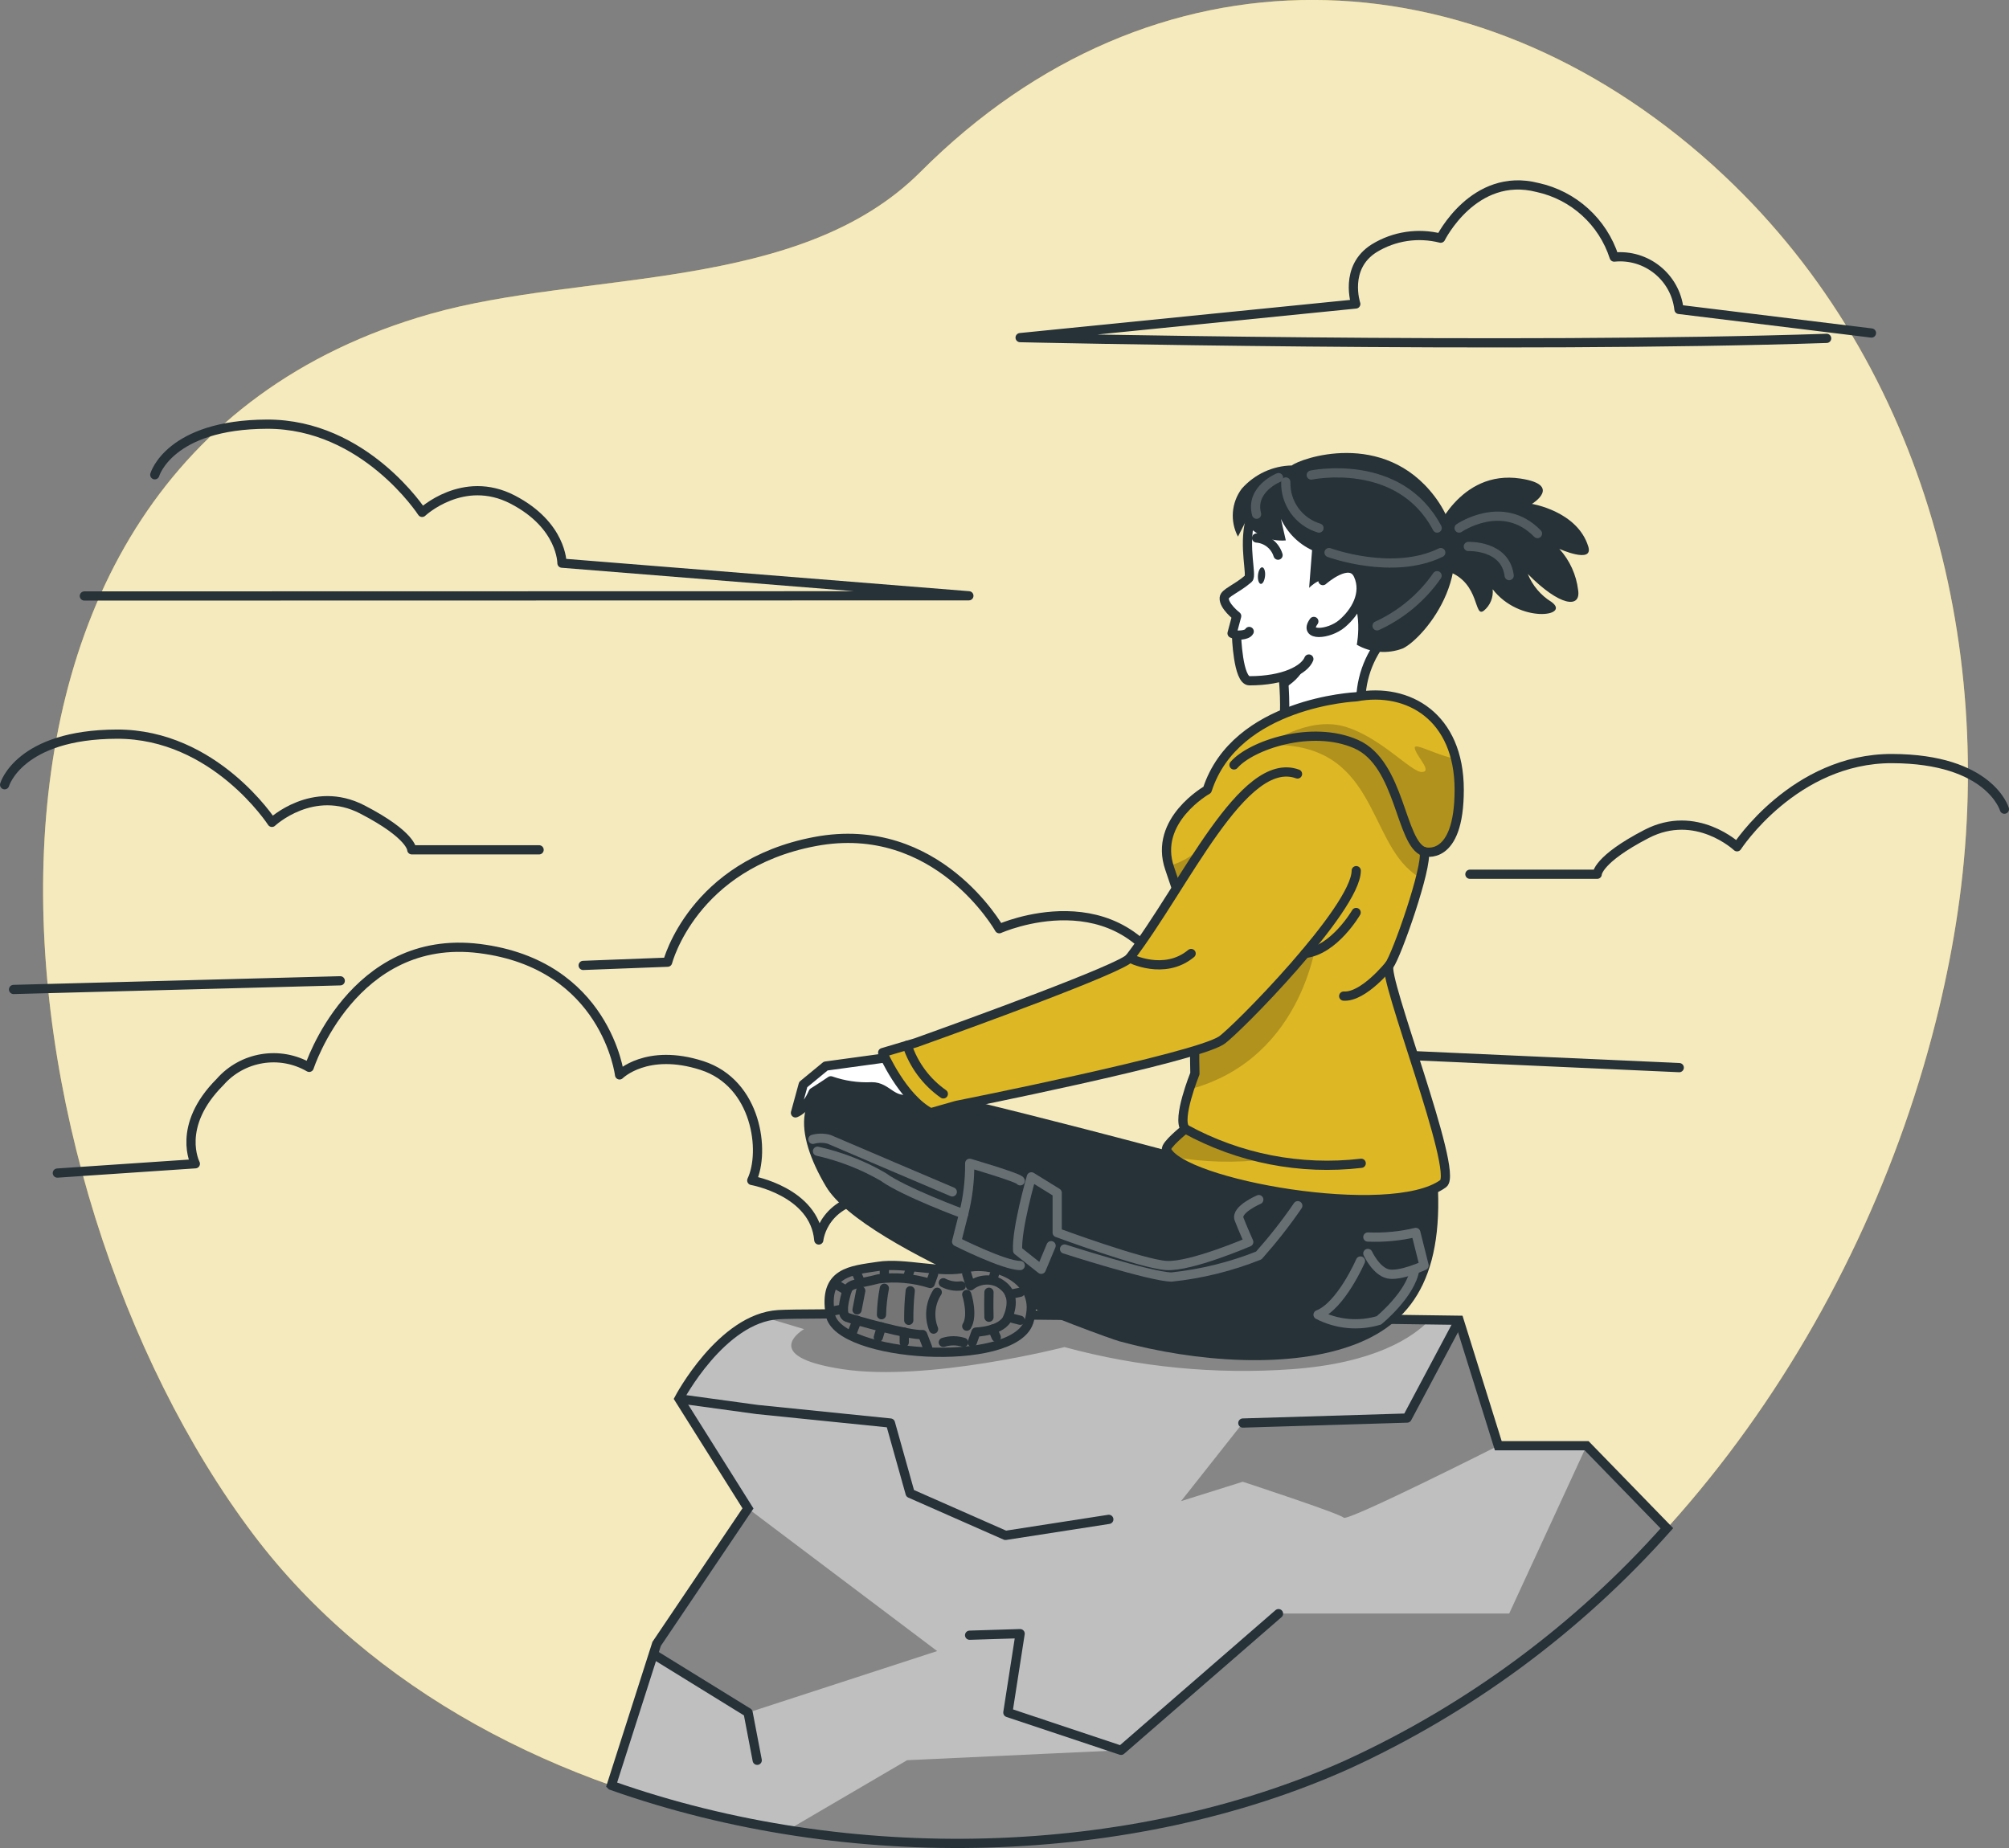 <?xml version="1.0" encoding="UTF-8"?>
<svg id="Layer_1" data-name="Layer 1" xmlns="http://www.w3.org/2000/svg" xmlns:xlink="http://www.w3.org/1999/xlink" viewBox="0 0 217.93 200.5">
  <rect x="0" y="0" width="217.93" height="200.5" fill="#808080" stroke="none"/>
  <defs>
    <style>
      .cls-1 {
        fill: #757575;
      }

      .cls-1, .cls-2, .cls-3, .cls-4, .cls-5 {
        stroke-linecap: round;
        stroke-linejoin: round;
      }

      .cls-1, .cls-3, .cls-6, .cls-4, .cls-5 {
        stroke: #263238;
      }

      .cls-7 {
        fill: #bfbfbf;
      }

      .cls-8 {
        clip-path: url(#clippath-2);
      }

      .cls-2 {
        stroke: #fff;
      }

      .cls-2, .cls-6, .cls-9, .cls-4 {
        fill: none;
      }

      .cls-10 {
        clip-path: url(#clippath-1);
      }

      .cls-11, .cls-12 {
        opacity: .3;
      }

      .cls-11, .cls-13, .cls-14 {
        isolation: isolate;
      }

      .cls-15, .cls-5 {
        fill: #ddb724;
      }

      .cls-3, .cls-14 {
        fill: #fff;
      }

      .cls-13, .cls-16 {
        opacity: .2;
      }

      .cls-6 {
        stroke-miterlimit: 10;
      }

      .cls-17 {
        clip-path: url(#clippath);
      }

      .cls-14 {
        opacity: .7;
      }

      .cls-18 {
        clip-path: url(#clippath-3);
      }

      .cls-19 {
        fill: #263238;
      }
    </style>
    <clipPath id="clippath">
      <path class="cls-9" d="M66.33,193.71c25.87,9.15,56.42,8.24,79.81-2.26,13.21-6.05,25.02-14.78,34.68-25.64l-8.71-8.96h-9.58l-4.25-13.61s-67.66-.98-73.84-.61c-6.18,.37-10.78,9.12-10.78,9.12l7.48,11.9-9.91,14.7-4.91,15.35Z"/>
    </clipPath>
    <clipPath id="clippath-1">
      <path class="cls-9" d="M147.11,75.6s-13.07,.58-16.15,10.09c0,0-5.88,3.31-4.08,8.52s3.4,10.88,3.4,10.88c-.55,3.77-.77,7.58-.66,11.39,0,0-2,4.94-1.04,6,0,0-2.23,1.77-2.04,2.26,1.49,3.72,24.36,7.82,30.02,3.67,1.73-1.27-6.69-22.59-5.87-23.67s4.2-10.73,3.8-12.34c0,0,3.8,1.18,3.8-6.72s-5.5-11.14-11.18-10.08Z"/>
    </clipPath>
    <clipPath id="clippath-2">
      <path class="cls-9" d="M147.11,75.6s-13.07,.58-16.15,10.09c0,0-5.88,3.31-4.08,8.52s3.4,10.88,3.4,10.88c-.55,3.77-.77,7.58-.66,11.39,0,0-2,4.94-1.04,6,0,0-2.23,1.77-2.04,2.26,1.49,3.72,24.36,7.82,30.02,3.67,1.73-1.27-6.69-22.59-5.87-23.67s4.2-10.73,3.8-12.34c0,0,3.8,1.18,3.8-6.72s-5.5-11.14-11.18-10.08Z"/>
    </clipPath>
    <clipPath id="clippath-3">
      <path class="cls-9" d="M147.11,75.6s-13.07,.58-16.15,10.09c0,0-5.88,3.31-4.08,8.52s3.4,10.88,3.4,10.88c-.55,3.77-.77,7.58-.66,11.39,0,0-2,4.94-1.04,6,0,0-2.23,1.77-2.04,2.26,1.49,3.72,24.36,7.82,30.02,3.67,1.73-1.27-6.69-22.59-5.87-23.67s4.2-10.73,3.8-12.34c0,0,3.8,1.18,3.8-6.72s-5.5-11.14-11.18-10.08Z"/>
    </clipPath>
  </defs>
  <g id="Component_3_1" data-name="Component 3 1">
    <g id="_4" data-name=" 4">
      <g id="Background_Simple" data-name="Background Simple">
        <g id="Group_244" data-name="Group 244">
          <path id="Path_405" data-name="Path 405" class="cls-15" d="M186.07,18.17c-.1-.09-.19-.17-.28-.26-26.08-23.48-60.71-24.54-85.94,.74-13.15,13.17-36.5,10.65-53.21,15.42C-10.97,50.5-1.01,128.65,27.45,166.43c25.68,34.09,81.31,41.8,118.69,25.02,32.85-14.74,55.97-47.67,64.21-82.1,.82-3.45,1.51-6.94,2.02-10.45,4.33-29.31-3.99-60.44-26.3-80.73Z"/>
          <path id="Path_406" data-name="Path 406" class="cls-14" d="M186.07,18.17c-.1-.09-.19-.17-.28-.26-26.08-23.48-60.71-24.54-85.94,.74-13.15,13.17-36.5,10.65-53.21,15.42C-10.97,50.5-1.01,128.65,27.45,166.43c25.68,34.09,81.31,41.8,118.69,25.02,32.85-14.74,55.97-47.67,64.21-82.1,.82-3.45,1.51-6.94,2.02-10.45,4.33-29.31-3.99-60.44-26.3-80.73Z"/>
        </g>
      </g>
      <g id="Clouds">
        <g id="Group_245" data-name="Group 245">
          <path id="Path_407" data-name="Path 407" class="cls-4" d="M16.79,51.51s1.57-5.46,12.18-5.49c10.6-.03,16.82,9.57,16.82,9.57,0,0,4.44-4.18,9.82-1.39s5.35,6.9,5.35,6.9l44.14,3.54-95.95,.02"/>
          <path id="Path_408" data-name="Path 408" class="cls-4" d="M217.43,87.79s-1.57-5.46-12.18-5.49c-10.6-.03-16.82,9.57-16.82,9.57,0,0-4.44-4.18-9.82-1.39s-5.35,4.37-5.35,4.37h-13.81"/>
          <path id="Path_409" data-name="Path 409" class="cls-4" d="M.5,85.14s1.57-5.46,12.18-5.49,16.82,9.57,16.82,9.57c0,0,4.44-4.18,9.82-1.39s5.35,4.37,5.35,4.37h13.81"/>
          <path id="Path_410" data-name="Path 410" class="cls-4" d="M6.22,127.27l14.97-1.01s-2.13-4.06,2.67-8.86c2.43-2.78,6.49-3.45,9.68-1.6,0,0,4.71-14.6,18.46-12.89,13.75,1.71,15.21,13.71,15.21,13.71,0,0,2.94-2.95,8.93-1.02,5.99,1.93,6.89,9.35,5.41,12.47,0,0,6.82,1.2,7.27,6.46,0,0,.42-4.65,6.84-4.8s8.01,7.06,8.01,7.06h7.2"/>
          <path id="Path_411" data-name="Path 411" class="cls-4" d="M203.01,36.13l-20.88-2.56c-.39-3.5-3.53-6.03-7.03-5.68-1.23-3.82-4.4-6.7-8.32-7.55-6.9-1.76-10.5,5.5-10.5,5.5-2.46-.62-5.06-.23-7.22,1.1-3.31,2.08-1.99,6.04-1.99,6.04l-36.41,3.65s53.48,1.22,87.49,.08"/>
          <path id="Path_412" data-name="Path 412" class="cls-4" d="M182.16,115.83l-35.97-1.62c-3.95-11.96-18.91-6.96-18.91-6.96-5.66-12.41-18.88-6.49-18.88-6.49,0,0-6.73-11.96-19.99-9.46s-15.99,13.09-15.99,13.09l-9.16,.35"/>
          <line id="Line_146" data-name="Line 146" class="cls-4" x1="36.91" y1="106.41" x2="1.47" y2="107.35"/>
        </g>
      </g>
      <g id="Stone">
        <g id="Group_247" data-name="Group 247">
          <path id="Path_413" data-name="Path 413" class="cls-7" d="M66.33,193.71c25.87,9.15,56.42,8.24,79.81-2.26,13.21-6.05,25.02-14.78,34.68-25.64l-8.71-8.96h-9.58l-4.25-13.61s-67.66-.98-73.84-.61c-6.18,.37-10.78,9.12-10.78,9.12l7.48,11.9-9.91,14.7-4.91,15.35Z"/>
          <g class="cls-17">
            <g id="Group_246" data-name="Group 246">
              <path id="Path_414" data-name="Path 414" class="cls-11" d="M91.42,148.55c9.28,1.4,24.05-2.4,24.05-2.4,8.03,2.18,16.36,2.99,24.66,2.4,9.05-.66,13.19-3.49,14.96-5.35-13.47-.19-65.28-.88-70.65-.56-.52,.03-1.03,.12-1.53,.27l4.31,1.29s-5.08,2.95,4.2,4.35Z"/>
              <path id="Path_415" data-name="Path 415" class="cls-11" d="M162.53,156.85s-16.36,8.26-16.77,7.81-10.95-3.9-10.95-3.9l-6.69,2.1,6.69-8.47,17.82-.54,5.64-10.6,4.25,13.61Z"/>
              <path id="Path_416" data-name="Path 416" class="cls-11" d="M70.88,179.47l10.26,6.34,20.52-6.68-20.52-15.47-9.91,14.7-.35,1.11Z"/>
              <path id="Path_417" data-name="Path 417" class="cls-11" d="M85.48,198.55c20.89,3.33,42.85,.9,60.66-7.1,13.21-6.05,25.02-14.78,34.68-25.64l-8.71-8.96-8.4,18.21h-25.02l-17.08,14.83-23.21,1.08-12.93,7.57Z"/>
              <path id="Path_418" data-name="Path 418" class="cls-4" d="M120.28,164.84l-11.21,1.74-10.34-4.56-2.14-7.63-14.46-1.47-8.47-1.16"/>
              <path id="Path_419" data-name="Path 419" class="cls-4" d="M134.82,154.39l17.82-.54,5.64-10.6"/>
              <path id="Path_420" data-name="Path 420" class="cls-4" d="M138.69,175.07l-17.08,14.83-12.28-4.1,1.33-8.56-5.48,.17"/>
              <path id="Path_421" data-name="Path 421" class="cls-4" d="M70.68,179.34l10.47,6.46,.99,5.18"/>
            </g>
          </g>
          <path id="Path_423" data-name="Path 423" class="cls-6" d="M66.33,193.71c25.87,9.15,56.42,8.24,79.81-2.26,13.21-6.05,25.02-14.78,34.68-25.64l-8.71-8.96h-9.58l-4.25-13.61s-67.66-.98-73.84-.61c-6.18,.37-10.78,9.12-10.78,9.12l7.48,11.9-9.91,14.7-4.91,15.35Z"/>
        </g>
      </g>
      <g id="Character">
        <g id="Group_256" data-name="Group 256">
          <path id="Path_424" data-name="Path 424" class="cls-19" d="M155.75,125.94c1.29,11.74-2.14,17.34-8.64,19.87-7.07,2.76-17.44,1.97-25.68-.29-1.54-.43-27.68-9.84-31.82-16.78-3.43-5.75-3.88-11.4,3.47-11.79,3.5-.19,34.67,8.19,34.67,8.19l2.93-1.07,25.07,1.87Z"/>
          <path id="Path_425" data-name="Path 425" class="cls-3" d="M138.11,70.36c.26,.3,.46,.65,.59,1.03,.35,1.07,.55,2.18,.6,3.3,.07,1.16,.08,2.33,.01,3.49l8.43-.32c-.44-2.81,.24-5.68,1.91-7.99,.19-14.02-13.13-1.27-11.53,.49Z"/>
          <g id="Group_251" data-name="Group 251">
            <path id="Path_426" data-name="Path 426" class="cls-15" d="M147.11,75.6s-13.07,.58-16.15,10.09c0,0-5.88,3.31-4.08,8.52s3.4,10.88,3.4,10.88c-.55,3.77-.77,7.58-.66,11.39,0,0-2,4.94-1.04,6,0,0-2.23,1.77-2.04,2.26,1.49,3.72,24.36,7.82,30.02,3.67,1.73-1.27-6.69-22.59-5.87-23.67s4.2-10.73,3.8-12.34c0,0,3.8,1.18,3.8-6.72s-5.5-11.14-11.18-10.08Z"/>
            <g class="cls-10">
              <g id="Group_248" data-name="Group 248">
                <path id="Path_427" data-name="Path 427" class="cls-13" d="M158.28,85.69c0,7.89-3.8,6.71-3.8,6.71,.03,.96-.1,1.92-.4,2.84-.21-.12-.41-.25-.61-.39-5.23-3.75-4.11-14.48-16.02-14.02,0,0,4.34-3.13,8.31-2.03s7.33,5.02,8.5,4.96-.66-1.73-.79-2.6c-.11-.67,2.38,.8,4.42,1.16h0c.27,1.1,.4,2.23,.39,3.37Z"/>
              </g>
            </g>
            <g class="cls-8">
              <g id="Group_249" data-name="Group 249">
                <path id="Path_429" data-name="Path 429" class="cls-13" d="M142.94,101.21s-1.15,13.59-13.94,16.99c.31-.98,.61-1.72,.61-1.72-.11-3.81,.11-7.62,.66-11.39,0,0-1.59-5.68-3.4-10.88-.03-.09-.06-.17-.08-.26,1.75-.48,3.28-1.53,4.36-2.98,2.76-3.63,11.77,10.25,11.77,10.25Z"/>
              </g>
            </g>
            <g class="cls-18">
              <g id="Group_250" data-name="Group 250">
                <path id="Path_431" data-name="Path 431" class="cls-13" d="M137.45,125.77c-3.44,.43-6.92,.34-10.33-.28h0c-.25-.2-.44-.46-.58-.75-.18-.46,1.72-2.01,2-2.24,2.84,1.42,5.82,2.52,8.9,3.27Z"/>
              </g>
            </g>
            <path id="Path_433" data-name="Path 433" class="cls-4" d="M147.11,75.6s-13.07,.58-16.15,10.09c0,0-5.88,3.31-4.08,8.52s3.4,10.88,3.4,10.88c-.55,3.77-.77,7.58-.66,11.39,0,0-2,4.94-1.04,6,0,0-2.23,1.77-2.04,2.26,1.49,3.72,24.36,7.82,30.02,3.67,1.73-1.27-6.69-22.59-5.87-23.67s4.2-10.73,3.8-12.34c0,0,3.8,1.18,3.8-6.72s-5.5-11.14-11.18-10.08Z"/>
          </g>
          <path id="Path_434" data-name="Path 434" class="cls-4" d="M154.49,92.4c-2.6-.87-2.55-9.54-7.38-11.67s-11.41,.13-13.25,2.26"/>
          <path id="Path_435" data-name="Path 435" class="cls-3" d="M97.34,114.6l-7.77,1.06-2.44,2.01-.84,3.07s1.1-.33,1.92-2.23c0,0,.95-.59,1.91-1.25,1.43,.5,2.94,.72,4.45,.65,1.74-.02,2.15,1.85,4.39,1.27,4-1.03-1.62-4.58-1.62-4.58Z"/>
          <path id="Path_436" data-name="Path 436" class="cls-5" d="M140.75,83.97c-5.9-2.14-12.2,12.12-18.2,19.96-.87,1.13-17.61,7.2-23.2,9.2l-3.6,1.07s2.14,4.93,5.2,6.53l2.8-.8s25.74-5.11,28.73-7.05c1.52-.99,14.64-14.28,14.64-18.42"/>
          <g id="Group_252" data-name="Group 252">
            <path id="Path_437" data-name="Path 437" class="cls-1" d="M111.6,143.44c1.55-4.71-3.9-6.59-6.71-5.9s-6.67-.6-9.61-.15-6.01,.58-5.21,5.24,19.86,5.87,21.53,.8Z"/>
            <path id="Path_438" data-name="Path 438" class="cls-4" d="M101.27,138.24l-.36,1.01c-1.82-.57-3.73-.74-5.62-.5-2.14,.57-3.14,.44-3.41,1.3s-.73,2.6,0,2.87,6.87,2,8.2,1.87l.54,1.4"/>
            <line id="Line_147" data-name="Line 147" class="cls-4" x1="98.09" y1="144.53" x2="98.09" y2="145.64"/>
            <line id="Line_148" data-name="Line 148" class="cls-4" x1="95.62" y1="143.96" x2="95.28" y2="145.08"/>
            <line id="Line_149" data-name="Line 149" class="cls-4" x1="92.97" y1="143.24" x2="92.47" y2="144.52"/>
            <line id="Line_150" data-name="Line 150" class="cls-4" x1="91.48" y1="142.01" x2="90.47" y2="142.21"/>
            <line id="Line_151" data-name="Line 151" class="cls-4" x1="91.87" y1="140.04" x2="90.97" y2="139.51"/>
            <line id="Line_152" data-name="Line 152" class="cls-4" x1="93.37" y1="139.16" x2="92.97" y2="138.24"/>
            <line id="Line_153" data-name="Line 153" class="cls-4" x1="95.93" y1="138.24" x2="95.93" y2="137.71"/>
            <line id="Line_154" data-name="Line 154" class="cls-4" x1="98.41" y1="138.7" x2="98.74" y2="137.71"/>
            <path id="Path_439" data-name="Path 439" class="cls-4" d="M104.87,138.2l.4,1.3c.87-.69,2.06-.83,3.06-.34,1.54,.88,1.61,2.21,1.01,3.75s-3.47,1.61-3.47,1.61l-.4,1.12"/>
            <line id="Line_155" data-name="Line 155" class="cls-4" x1="108.07" y1="145.08" x2="107.68" y2="144.2"/>
            <line id="Line_156" data-name="Line 156" class="cls-4" x1="110.67" y1="143.24" x2="109.34" y2="142.9"/>
            <line id="Line_157" data-name="Line 157" class="cls-4" x1="110.67" y1="140.2" x2="109.53" y2="140.44"/>
            <line id="Line_158" data-name="Line 158" class="cls-4" x1="107.87" y1="138.24" x2="107.68" y2="138.87"/>
            <path id="Path_440" data-name="Path 440" class="cls-4" d="M101.67,140.2c-.77,1.19-.92,2.68-.4,4"/>
            <path id="Path_441" data-name="Path 441" class="cls-4" d="M104.87,140.44s.73,2.28,0,3.44"/>
            <path id="Path_442" data-name="Path 442" class="cls-4" d="M104.27,139.51c-.67,.09-1.34-.03-1.94-.34"/>
            <path id="Path_443" data-name="Path 443" class="cls-4" d="M104.53,145.64c-.72-.23-1.49-.23-2.2,0"/>
            <path id="Path_444" data-name="Path 444" class="cls-4" d="M98.74,140.04c-.12,1.06-.17,2.13-.16,3.21"/>
            <path id="Path_445" data-name="Path 445" class="cls-4" d="M95.93,139.77c-.18,.95-.29,1.9-.31,2.87"/>
            <path id="Path_446" data-name="Path 446" class="cls-4" d="M93.37,140.04s-.3,1.54-.4,2.07"/>
            <path id="Path_447" data-name="Path 447" class="cls-4" d="M107.28,140.2s-.04,1.31,0,2.71"/>
          </g>
          <g id="Group_253" data-name="Group 253" class="cls-12">
            <path id="Path_448" data-name="Path 448" class="cls-2" d="M136.55,130.15s-2.53,1.09-2.14,2.11,1.05,2.49,1.05,2.49c0,0-6.29,2.71-8.93,2.55s-11.85-3.57-11.85-3.57v-4.32l-2.8-1.73s-1.65,5.73-1.49,8l2.56,2.03,1.07-2.56"/>
            <path id="Path_449" data-name="Path 449" class="cls-2" d="M140.78,130.81c-1.29,1.89-2.71,3.69-4.23,5.4-3.03,1.21-6.22,2-9.47,2.34-2.3-.04-11.6-3.04-11.6-3.04"/>
            <path id="Path_450" data-name="Path 450" class="cls-2" d="M110.67,128.11c0-.3-5.48-1.9-5.48-1.9,.02,1.85-.2,3.7-.66,5.5l-.76,3s5.14,2.59,6.9,2.59"/>
            <path id="Path_451" data-name="Path 451" class="cls-2" d="M103.3,129.31s-12.7-5.4-13.36-5.7c-.58-.16-1.18-.16-1.76,0"/>
            <path id="Path_452" data-name="Path 452" class="cls-2" d="M104.54,131.71s-6.45-2.37-8.76-4.04c-2.21-1.28-4.61-2.21-7.1-2.77"/>
            <path id="Path_453" data-name="Path 453" class="cls-2" d="M148.38,134.21c1.75,.07,3.5-.09,5.2-.5l.9,3.59s-2.6,1.19-3.9,.91-2.2-2.22-2.2-2.22"/>
            <path id="Path_454" data-name="Path 454" class="cls-2" d="M147.58,136.81s-2.1,4.85-4.6,5.83c2.04,1.05,4.4,1.27,6.6,.61,0,0,3.46-2.82,3.89-5.53"/>
          </g>
          <path id="Path_455" data-name="Path 455" class="cls-19" d="M138.69,71.4c.35,1.07,.55,2.18,.6,3.3,2.79-1.74,2.24-3.3,2.24-3.3h-2.84Z"/>
          <g id="Group_254" data-name="Group 254">
            <path id="Path_456" data-name="Path 456" class="cls-3" d="M149.19,70.21c10.36-11.76,2.62-18.12-3.59-18.6-13.94-1.08-9.37,10.48-10.17,11.17-1.31,1.13-2.59,1.53-2.63,2.09-.07,.87,1.35,1.97,1.35,1.97l-.5,1.87,.48,.19s.15,4.96,1.4,4.96c3.75,0,5.98-1.2,6.45-2.36"/>
            <path id="Path_457" data-name="Path 457" class="cls-4" d="M136.31,58.37c1.08,.08,2.01,.82,2.33,1.86"/>
            <path id="Path_458" data-name="Path 458" class="cls-19" d="M136.46,62.42c-.04,.5,.1,.91,.31,.93s.41-.37,.46-.87-.1-.91-.31-.93-.42,.37-.46,.87Z"/>
            <path id="Path_459" data-name="Path 459" class="cls-4" d="M134.11,68.9s1.15,.09,1.4-.39"/>
            <path id="Path_460" data-name="Path 460" class="cls-19" d="M140.12,50.5c-2.08,.04-4.04,.96-5.42,2.52-1.13,1.51-1.29,3.53-.41,5.2l.79-1.55c1.03,1.37,2.69,2.11,4.4,1.96l-.53-2.33c.7,1.49,1.89,2.69,3.38,3.39l-.32,4.09s1.55-1.68,3.17-.68c3.01,1.87,2,6.85,2,6.85,1.53,.88,3.37,1.03,5.02,.39,2.37-1.17,9.01-9.07,3.44-16.46-5.57-7.39-14.66-4.11-15.52-3.37Z"/>
            <path id="Path_461" data-name="Path 461" class="cls-3" d="M143.5,62.99s2.93-2.6,3.84-.6-.32,4.05-1.76,5.27-4.26,1.41-3.06-.24"/>
            <path id="Path_462" data-name="Path 462" class="cls-19" d="M155.58,57.99s2.68-7.08,9.36-6.07c4.59,.7,1.24,2.75,1.24,2.75,0,0,4.93,.79,6.11,4.62,.6,1.93-3.14,.26-3.14,.26,1.13,1.24,1.84,2.81,2.04,4.47,.32,2.01-1.96,1.8-5.46-1.75,.51,1.26,1.41,2.32,2.56,3.03,2.18,1.56-3.45,2.39-6.37-1.37,.09,.88-.26,1.74-.94,2.31-1.13,.89-.38-2.94-3.84-4.23s-1.57-4.03-1.57-4.03Z"/>
          </g>
          <g id="Group_255" data-name="Group 255" class="cls-16">
            <path id="Path_463" data-name="Path 463" class="cls-2" d="M138.69,51.82s-3.1,1.24-2.38,3.97"/>
            <path id="Path_464" data-name="Path 464" class="cls-2" d="M139.48,52.29c-.07,2.29,1.41,4.34,3.6,5"/>
            <path id="Path_465" data-name="Path 465" class="cls-2" d="M142.24,51.54s9.56-2.03,13.66,5.75"/>
            <path id="Path_466" data-name="Path 466" class="cls-2" d="M144.17,59.95s6.92,2.55,12.12,0"/>
            <path id="Path_467" data-name="Path 467" class="cls-2" d="M149.38,67.9c2.62-1.2,4.87-3.08,6.51-5.44"/>
            <path id="Path_468" data-name="Path 468" class="cls-2" d="M158.28,57.29s4.74-3.26,8.5,.6"/>
            <path id="Path_469" data-name="Path 469" class="cls-2" d="M159.28,59.29s4.01-.18,4.43,3.16"/>
          </g>
          <path id="Path_470" data-name="Path 470" class="cls-4" d="M128.58,122.48c5.82,3.2,12.49,4.5,19.08,3.73"/>
          <path id="Path_471" data-name="Path 471" class="cls-4" d="M147.11,99s-2.37,4.09-5.53,4.44"/>
          <path id="Path_472" data-name="Path 472" class="cls-4" d="M150.68,104.74s-2.77,3.47-4.92,3.33"/>
          <path id="Path_473" data-name="Path 473" class="cls-4" d="M98.41,113.41c.71,2.13,2.08,3.98,3.92,5.27"/>
          <path id="Path_474" data-name="Path 474" class="cls-4" d="M122.54,103.94s3.73,1.95,6.67-.49"/>
        </g>
      </g>
    </g>
  </g>
</svg>